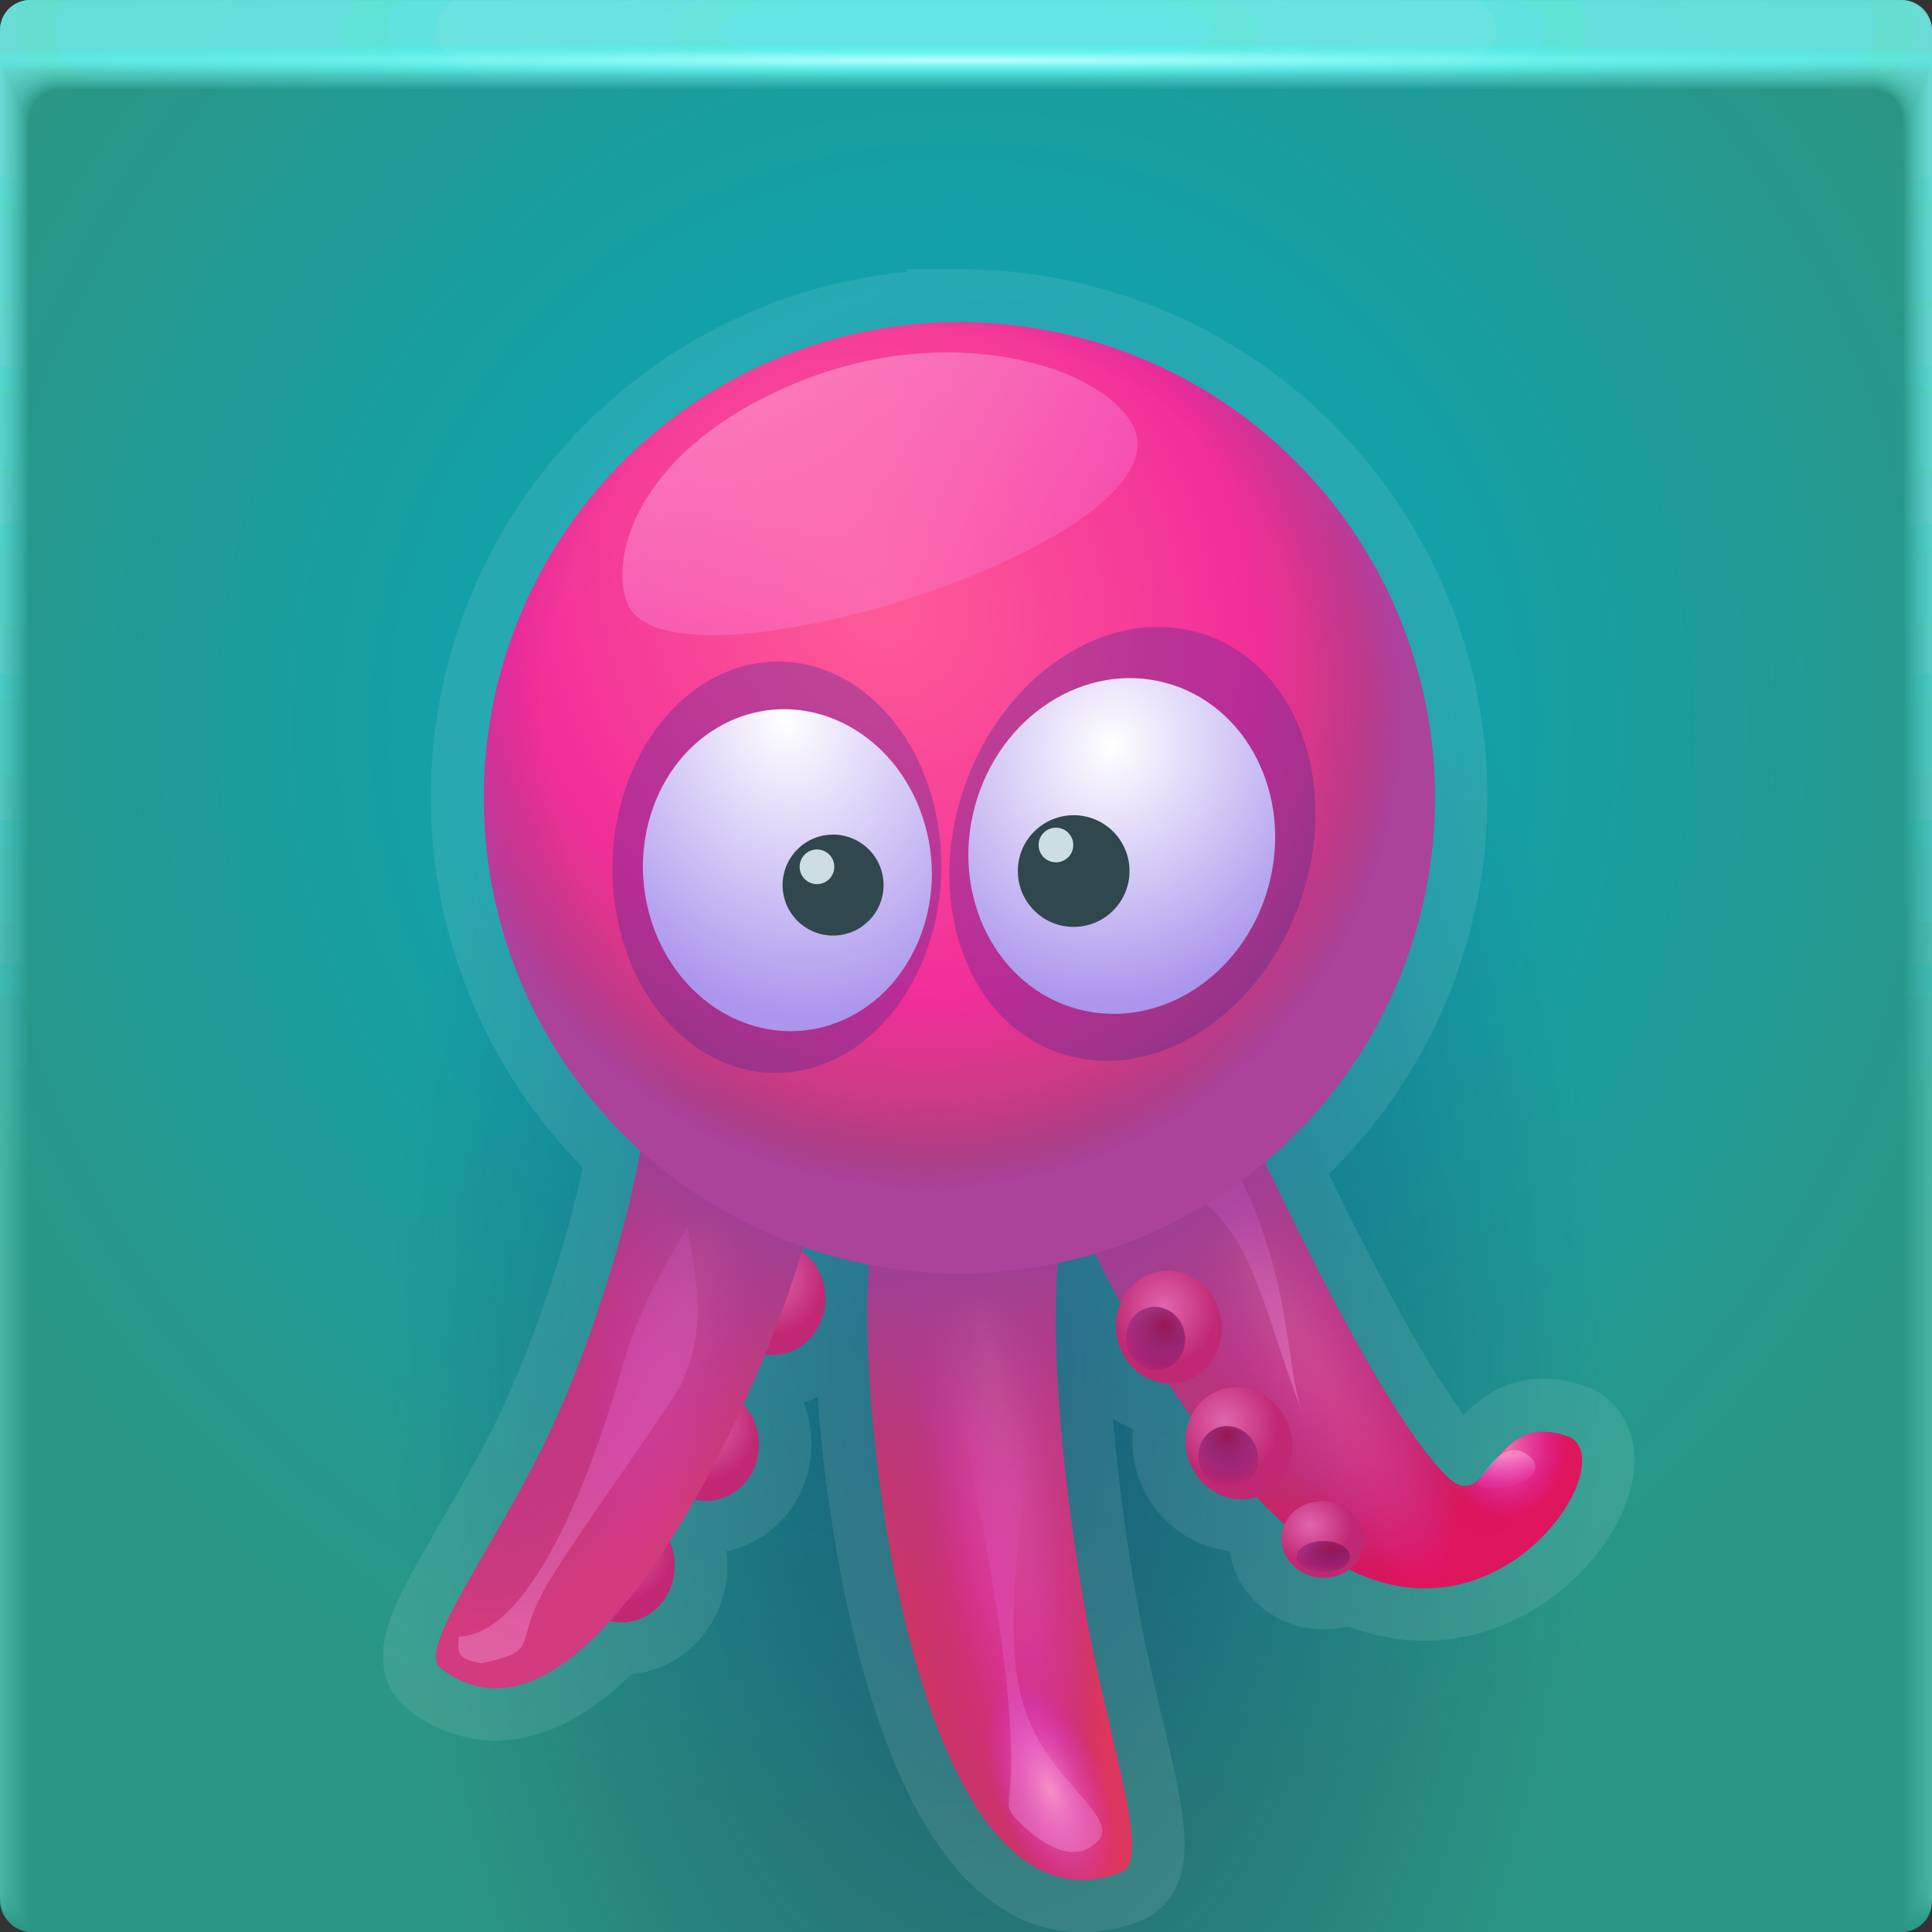 <?xml version="1.0" encoding="UTF-8"?>
<svg width="64" height="64" version="1.1" xmlns="http://www.w3.org/2000/svg" xmlns:xlink="http://www.w3.org/1999/xlink">
	<rect width="100%" height="100%" fill="#333333" stroke="none"/>
	<defs>
		<radialGradient id="j" cx="31.566" cy="24.147" r="32" gradientTransform="translate(-4.877 -3.845) scale(1.156)" gradientUnits="userSpaceOnUse">
			<stop stop-color="#00a9c5" offset="0"/>
			<stop stop-color="#2b9683" offset="1"/>
		</radialGradient>
		<radialGradient id="D" cx="38.1" cy="42.679" r="1.5" gradientTransform="matrix(1 0 0 1.07 -11.441 -5.022)" gradientUnits="userSpaceOnUse" xlink:href="#b"/>
		<radialGradient id="E" cx="38.1" cy="42.679" r="1.5" gradientTransform="matrix(1 0 0 1.07 -13.332 -.879)" gradientUnits="userSpaceOnUse" xlink:href="#b"/>
		<radialGradient id="F" cx="38.1" cy="42.679" r="1.5" gradientTransform="matrix(1 0 0 1.07 -15.722 2.569)" gradientUnits="userSpaceOnUse" xlink:href="#b"/>
		<radialGradient id="G" cx="37.054" cy="81.839" r="6.627" gradientTransform="matrix(-.908 1.861 -.558 -.272 103.06 -8.52)" gradientUnits="userSpaceOnUse" xlink:href="#c"/>
		<radialGradient id="K" cx="40.591" cy="61.812" r="6.627" gradientTransform="matrix(.48 2.512 -.452 .086 41.077 -61.247)" gradientUnits="userSpaceOnUse" xlink:href="#c"/>
		<radialGradient id="L" cx="-10.425" cy="23.314" r="6.627" gradientTransform="matrix(.446 2.083 -.357 .077 45.62 61.933)" gradientUnits="userSpaceOnUse" xlink:href="#d"/>
		<radialGradient id="P" cx="38.753" cy="41.792" r="6.627" gradientTransform="matrix(.956 2.406 -.408 .162 16.258 -61.732)" gradientUnits="userSpaceOnUse" xlink:href="#c"/>
		<radialGradient id="Q" cx="38.133" cy="34.984" r="6.627" gradientTransform="matrix(.83 2.144 -.381 .147 22.042 -51.45)" gradientUnits="userSpaceOnUse" xlink:href="#c"/>
		<radialGradient id="R" cx="38.539" cy="39.331" r="6.627" gradientTransform="matrix(1.077 1.834 -.613 .36 19.454 -47.222)" gradientUnits="userSpaceOnUse">
			<stop stop-color="#7e0027" stop-opacity="0" offset="0"/>
			<stop stop-color="#9d3061" stop-opacity=".318" offset=".756"/>
			<stop stop-color="#e5005e" stop-opacity=".446" offset="1"/>
		</radialGradient>
		<radialGradient id="S" cx="41.253" cy="42.128" r="6.627" gradientTransform="matrix(.399 -.152 .579 1.52 -.916 -17.23)" gradientUnits="userSpaceOnUse" xlink:href="#d"/>
		<radialGradient id="X" cx="38.1" cy="42.679" r="1.5" gradientTransform="matrix(1 0 0 1.07 0 -3.038)" gradientUnits="userSpaceOnUse" xlink:href="#b"/>
		<radialGradient id="Y" cx="38.053" cy="43.223" r=".84" gradientTransform="matrix(1.665 0 0 1.782 -25.335 -33.868)" gradientUnits="userSpaceOnUse" xlink:href="#e"/>
		<radialGradient id="Z" cx="37.993" cy="42.538" r="1.5" gradientTransform="matrix(1 0 0 1.07 0 -3.038)" gradientUnits="userSpaceOnUse" xlink:href="#b"/>
		<radialGradient id="aa" cx="37.975" cy="43.055" r=".84" gradientTransform="matrix(1.665 0 0 1.782 -25.335 -33.868)" gradientUnits="userSpaceOnUse" xlink:href="#e"/>
		<radialGradient id="ab" cx="37.864" cy="42.51" r="1.5" gradientTransform="matrix(.773 0 0 .733 7.15 10.818)" gradientUnits="userSpaceOnUse" xlink:href="#b"/>
		<radialGradient id="ac" cx="38.053" cy="43.223" r=".84" gradientTransform="matrix(1.472 0 0 .933 -24.529 .966)" gradientUnits="userSpaceOnUse" xlink:href="#e"/>
		<radialGradient id="ad" cx="31.164" cy="21.288" r="13.5" gradientTransform="matrix(.936 -.54 .615 1.065 -12.591 15.529)" gradientUnits="userSpaceOnUse">
			<stop stop-color="#ff5c97" offset="0"/>
			<stop stop-color="#f12e98" offset=".706"/>
			<stop stop-color="#b34476" offset="1"/>
		</radialGradient>
		<radialGradient id="ae" cx="31.088" cy="24.627" r="13.5" gradientUnits="userSpaceOnUse">
			<stop stop-color="#fff" stop-opacity="0" offset="0"/>
			<stop stop-color="#850094" stop-opacity="0" offset=".809"/>
			<stop stop-color="#923dff" stop-opacity=".272" offset="1"/>
		</radialGradient>
		<radialGradient id="af" cx="35.877" cy="25.673" r="3.602" gradientTransform="matrix(1.863 0 0 2.069 -27.115 -33.565)" gradientUnits="userSpaceOnUse" xlink:href="#f"/>
		<radialGradient id="ag" cx="28.258" cy="25.384" r="3.5" gradientTransform="matrix(2.008 0 0 2.46 -40.192 -28.702)" gradientUnits="userSpaceOnUse" xlink:href="#f"/>
		<radialGradient id="M" cx="-4.803" cy="23.624" r="6.627" gradientTransform="matrix(.178 .462 -.221 .085 40.654 55.352)" gradientUnits="userSpaceOnUse" xlink:href="#d"/>
		<radialGradient id="H" cx="-44.782" cy="35.696" r="6.627" gradientTransform="matrix(-.466 1.607 -.354 -.103 16.945 114)" gradientUnits="userSpaceOnUse" xlink:href="#d"/>
		<radialGradient id="T" cx="47.115" cy="45.138" r="6.627" gradientTransform="matrix(.266 -.046 .055 .319 32.436 33.056)" gradientUnits="userSpaceOnUse" xlink:href="#d"/>
		<linearGradient id="h">
			<stop stop-color="#a03f91" offset="0"/>
			<stop stop-color="#cd3467" stop-opacity="0" offset="1"/>
		</linearGradient>
		<linearGradient id="e">
			<stop stop-color="#9a1650" offset="0"/>
			<stop stop-color="#400f7c" stop-opacity="0" offset="1"/>
		</linearGradient>
		<linearGradient id="b">
			<stop stop-color="#e066ae" offset="0"/>
			<stop stop-color="#c12873" offset="1"/>
		</linearGradient>
		<linearGradient id="g">
			<stop stop-color="#ffc5e9" stop-opacity=".4" offset="0"/>
			<stop stop-color="#e940ff" stop-opacity="0" offset="1"/>
		</linearGradient>
		<linearGradient id="d">
			<stop stop-color="#ff95be" stop-opacity=".871" offset="0"/>
			<stop stop-color="#de22ff" stop-opacity="0" offset="1"/>
		</linearGradient>
		<linearGradient id="c">
			<stop stop-color="#ff2eb2" stop-opacity=".616" offset="0"/>
			<stop stop-color="#55268a" stop-opacity="0" offset="1"/>
		</linearGradient>
		<linearGradient id="f">
			<stop stop-color="#fff" offset="0"/>
			<stop stop-color="#ab95ed" offset="1"/>
		</linearGradient>
		<linearGradient id="J" x1="18.084" x2="25.367" y1="56.138" y2="31.062" gradientUnits="userSpaceOnUse" xlink:href="#g"/>
		<linearGradient id="O" x1="19.037" x2="25.111" y1="50.477" y2="39.956" gradientTransform="rotate(-9.3 -.96 66.388) scale(1.128)" gradientUnits="userSpaceOnUse" xlink:href="#g"/>
		<linearGradient id="V" x1="40.655" x2="37.09" y1="48.376" y2="36.287" gradientTransform="translate(-1.105 -.917)" gradientUnits="userSpaceOnUse" xlink:href="#g"/>
		<linearGradient id="W" x1="46.571" x2="46.454" y1="48.379" y2="49.417" gradientTransform="translate(-.724 -1.087)" gradientUnits="userSpaceOnUse" xlink:href="#g"/>
		<linearGradient id="ah" x1="29.254" x2="32.392" y1="15.171" y2="27.077" gradientTransform="rotate(-9.622 2.005 94.531) scale(1.372)" gradientUnits="userSpaceOnUse" xlink:href="#g"/>
		<linearGradient id="N" x1="31.004" x2="33.027" y1="40.973" y2="52.983" gradientUnits="userSpaceOnUse" xlink:href="#h"/>
		<linearGradient id="I" x1="27.526" x2="22.758" y1="39.871" y2="48.855" gradientUnits="userSpaceOnUse" xlink:href="#h"/>
		<linearGradient id="U" x1="39.889" x2="44.283" y1="38.86" y2="49.026" gradientUnits="userSpaceOnUse" xlink:href="#h"/>
		<radialGradient id="c-3" cx="35.574" cy="1.019" r="32" gradientTransform="matrix(0,1.125,-5.175,0,37.271,-39.029)" gradientUnits="userSpaceOnUse" xlink:href="#a-6"/>
		<linearGradient id="a-6">
			<stop stop-color="#81fffd" stop-opacity=".08" offset="0"/>
			<stop stop-color="#81ffff" stop-opacity=".02" offset="1"/>
		</linearGradient>
		<radialGradient id="d-5" cx="35.574" cy="1.036" r="32" gradientTransform="matrix(0,1.125,-5.175,0,37.363,-39.029)" gradientUnits="userSpaceOnUse" xlink:href="#a-6"/>
		<radialGradient id="e-3" cx="35.574" cy="1.055" r="32" gradientTransform="matrix(0,1.125,-5.175,0,37.458,-39.029)" gradientUnits="userSpaceOnUse" xlink:href="#a-6"/>
		<radialGradient id="f-5" cx="35.574" cy="1.071" r="32" gradientTransform="matrix(0,1.125,-5.175,0,37.544,-39.029)" gradientUnits="userSpaceOnUse" xlink:href="#a-6"/>
		<radialGradient id="g-6" cx="35.574" cy="1.091" r="32" gradientTransform="matrix(0,1.125,-5.175,0,37.648,-39.029)" gradientUnits="userSpaceOnUse" xlink:href="#a-6"/>
		<radialGradient id="h-2" cx="35.574" cy="1.113" r="32" gradientTransform="matrix(0,1.125,-5.175,0,37.758,-39.029)" gradientUnits="userSpaceOnUse" xlink:href="#a-6"/>
		<radialGradient id="i-9" cx="35.574" cy="1.135" r="32" gradientTransform="matrix(0,1.125,-5.175,0,37.875,-39.029)" gradientUnits="userSpaceOnUse" xlink:href="#a-6"/>
		<radialGradient id="j-1" cx="35.574" cy="1.159" r="32" gradientTransform="matrix(0,1.125,-5.175,0,38,-39.029)" gradientUnits="userSpaceOnUse" xlink:href="#a-6"/>
		<radialGradient id="k-2" cx="35.574" cy="1.18" r="32" gradientTransform="matrix(0,1.125,-5.175,0,38.107,-39.029)" gradientUnits="userSpaceOnUse" xlink:href="#a-6"/>
		<radialGradient id="l-7" cx="35.574" cy="1.208" r="32" gradientTransform="matrix(0,1.125,-5.175,0,38.252,-39.029)" gradientUnits="userSpaceOnUse" xlink:href="#a-6"/>
		<radialGradient id="m-0" cx="35.574" cy="1.239" r="32" gradientTransform="matrix(0,1.125,-5.175,0,38.411,-39.029)" gradientUnits="userSpaceOnUse" xlink:href="#a-6"/>
		<radialGradient id="n-9" cx="35.574" cy="1.273" r="32" gradientTransform="matrix(0,1.125,-5.175,0,38.587,-39.029)" gradientUnits="userSpaceOnUse" xlink:href="#a-6"/>
		<radialGradient id="o-3" cx="35.574" cy="1.304" r="32" gradientTransform="matrix(0,1.125,-5.175,0,38.75,-39.029)" gradientUnits="userSpaceOnUse" xlink:href="#a-6"/>
		<radialGradient id="p-6" cx="35.574" cy="1.346" r="32" gradientTransform="matrix(0,1.125,-5.175,0,38.966,-39.029)" gradientUnits="userSpaceOnUse" xlink:href="#a-6"/>
		<radialGradient id="q-0" cx="35.574" cy="1.393" r="32" gradientTransform="matrix(0,1.125,-5.175,0,39.208,-39.029)" gradientUnits="userSpaceOnUse" xlink:href="#a-6"/>
		<radialGradient id="r-6" cx="35.574" cy="1.439" r="32" gradientTransform="matrix(0,1.125,-5.175,0,39.446,-39.029)" gradientUnits="userSpaceOnUse" xlink:href="#a-6"/>
		<radialGradient id="s-2" cx="36.463" cy="1.498" r="32" gradientTransform="matrix(0 .018 -1.276 0 33.91 1.341)" gradientUnits="userSpaceOnUse">
			<stop stop-color="#bffffd" offset="0"/>
			<stop stop-color="#26fff9" stop-opacity="0" offset="1"/>
		</radialGradient>
		<radialGradient id="radialGradient14352" cx="32.972" cy="46.097" r="32" gradientTransform="matrix(.627 0 0 1.141 12.312 -7.203)" gradientUnits="userSpaceOnUse">
			<stop stop-color="#101251" stop-opacity=".486" offset="0"/>
			<stop stop-color="#101251" stop-opacity="0" offset="1"/>
		</radialGradient>
	</defs>
	<g>
		<rect width="64" height="64" rx="1" ry="1" fill="url(#j)" paint-order="fill markers stroke"/>
		<rect width="64" height="64" rx="1" ry="1" fill="url(#radialGradient14352)" paint-order="fill markers stroke"/>
		<path d="M31.77 10.668a15.75 15.75 0 0 0-15.75 15.75 15.75 15.75 0 0 0 5.197 11.666c-.514 2.822-1.767 6.875-3.283 9.912-1.728 3.463-4.128 6.64-3.348 7.246 1.82 1.411 3.794.447 5.62-1.564a1.75 1.873 0 0 0 .388.052 1.75 1.873 0 0 0 1.75-1.873 1.75 1.873 0 0 0-.172-.808c.288-.45.568-.915.838-1.39a1.75 1.873 0 0 0 .371.048 1.75 1.873 0 0 0 1.752-1.873 1.75 1.873 0 0 0-.515-1.324c.257-.563.495-1.118.716-1.656a1.75 1.873 0 0 0 .254.02 1.75 1.873 0 0 0 1.75-1.872 1.75 1.873 0 0 0-.787-1.566l.05-.178a15.75 15.75 0 0 0 2.2.594C28.295 46.51 30.312 64.62 37.143 62c1.04-.4-.513-4.614-1.25-8.916-.719-4.203-1.118-8.69-.857-11.297a15.75 15.75 0 0 0 1.224-.276c.25.502.534 1.048.854 1.633a1.873 1.75 80.171 0 0-.127 1.104 1.873 1.75 80.171 0 0 1.72 1.564c.238.366.479.732.735 1.094a1.873 1.75 67.613 0 0-.031 1.562 1.873 1.75 67.613 0 0 2.2 1.106c.26.272.523.535.792.781h.002c.044.04.09.078.135.117a1.37 1.265 9.1 0 0-.051.784 1.37 1.265 9.1 0 0 1.674.937 1.37 1.265 9.1 0 0 .504-.226 5.766 5.766 0 0 0 1.994.605c4.034.422 6.762-4.117 5.363-4.965-1.013-.398-1.64-.116-2.104.315-.103.096-.197.2-.287.304-.259.2-.47.498-.595.705-.024.024-.047.053-.07.075a1.02 1.02 0 0 1-.18.13.514.514 0 0 1-.287.074h-.002a.558.558 0 0 1-.215-.054.945.945 0 0 1-.12-.064 1.332 1.332 0 0 1-.122-.09h-.002a1.976 1.976 0 0 1-.131-.12c-.836-.812-1.895-2.472-2.955-4.37a91.092 91.092 0 0 1-1.861-3.541v-.002c-.394-.787-.767-1.552-1.104-2.258-.042-.087-.07-.15-.11-.235a15.75 15.75 0 0 0 5.643-12.059 15.75 15.75 0 0 0-15.752-15.75z" fill="none" stroke="#fff" stroke-opacity=".091" stroke-width="3.5" style="font-variation-settings:normal"/>
		<g transform="translate(-5.564 -5.082) scale(1.167)" stroke-width=".857">
			<ellipse cx="26.701" cy="41.213" rx="1.5" ry="1.605" fill="url(#D)" style="-inkscape-stroke:none;font-variation-settings:normal"/>
			<ellipse cx="24.81" cy="45.356" rx="1.5" ry="1.605" fill="url(#E)" style="-inkscape-stroke:none;font-variation-settings:normal"/>
			<ellipse cx="22.42" cy="48.804" rx="1.5" ry="1.605" fill="url(#F)" style="-inkscape-stroke:none;font-variation-settings:normal"/>
			<path d="M27.767 38.038c.792.73-5.529 17.519-10.496 13.667-.669-.519 1.388-3.242 2.869-6.21 1.997-4 3.472-10.075 2.912-11.18z" fill="#d23b7d" style="font-variation-settings:normal"/>
			<path d="M27.767 38.038c.792.73-5.529 17.519-10.496 13.667-.669-.519 1.388-3.242 2.869-6.21 1.997-4 3.472-10.075 2.912-11.18z" fill="url(#G)" style="-inkscape-stroke:none;font-variation-settings:normal"/>
			<path d="M27.767 38.038c.792.73-5.529 17.519-10.496 13.667-.669-.519 1.388-3.242 2.869-6.21 1.997-4 3.472-10.075 2.912-11.18z" fill="url(#H)" style="-inkscape-stroke:none;font-variation-settings:normal"/>
			<path d="M27.767 38.038c.792.73-5.529 17.519-10.496 13.667-.669-.519 1.388-3.242 2.869-6.21 1.997-4 3.472-10.075 2.912-11.18z" fill="url(#I)" style="-inkscape-stroke:none;font-variation-settings:normal"/>
			<path d="M24.279 39.175c-.591 1.065-1.363 2.257-1.816 3.869-1.025 3.65-2.732 7.721-4.676 7.767.008.297-.182.637.65.757 1.8-.388.787-.503 1.953-2.39.874-1.417 2.43-3.526 3.675-5.449.772-1.607.496-2.891.214-4.554z" fill="url(#J)" style="-inkscape-stroke:none"/>
			<path transform="rotate(3.239 34.637 41.813)" d="M29.596 39.591c-1.063.59 1.424 20.68 7.892 17.77.87-.392-.663-3.924-1.502-7.57-1.13-4.917-1.772-10.342-.865-11.406z" fill="#dc365e" style="font-variation-settings:normal"/>
			<path transform="rotate(3.239 34.637 41.813)" d="M29.596 39.591c-1.063.59 1.424 20.68 7.892 17.77.87-.392-.663-3.924-1.502-7.57-1.13-4.917-1.772-10.342-.865-11.406z" fill="url(#K)" style="-inkscape-stroke:none;font-variation-settings:normal"/>
			<path transform="rotate(3.239 34.637 41.813)" d="M29.596 39.591c-1.063.59 1.424 20.68 7.892 17.77.87-.392-.663-3.924-1.502-7.57-1.13-4.917-1.772-10.342-.865-11.406z" fill="url(#L)" style="-inkscape-stroke:none;font-variation-settings:normal"/>
			<path d="M29.73 39.31c-1.095.529.253 20.727 6.875 18.188.891-.342-.44-3.955-1.071-7.643-.85-4.973-1.185-10.426-.22-11.437z" fill="url(#M)" style="-inkscape-stroke:none;font-variation-settings:normal"/>
			<path transform="rotate(3.239 34.637 41.813)" d="M29.596 39.591c-1.063.59 1.424 20.68 7.892 17.77.87-.392-.663-3.924-1.502-7.57-1.13-4.917-1.772-10.342-.865-11.406z" fill="url(#N)" style="-inkscape-stroke:none;font-variation-settings:normal"/>
			<path transform="rotate(3.239 34.637 41.813)" d="M31.004 40.973c-.86 1.409.95 2.787 1.432 4.614 2.73 10.34 1.28 9.686 1.939 10.399.24.233 1.409 1.28 2.176.721 1.207-.822-1.32-1.628-2.137-3.994-.935-2.71.096-6.805-.414-9.338-.644-1.906-1.626-2.666-2.996-2.402z" fill="url(#O)" style="-inkscape-stroke:none"/>
			<path d="M39.293 34.36s4.248 9.666 6.538 11.895c1.255 1.222 1.212-2.003 3.528-1.093 1.42.861-2.126 6.165-6.618 3.57-4.486-2.594-7.895-10.965-7.895-10.965z" fill="#d8275d"/>
			<path transform="rotate(-9.829 37.187 38.981)" d="M40.051 34.788s2.535 10.249 4.412 12.836c1.028 1.418 1.536-1.767 3.662-.475 1.253 1.091-3.147 5.712-7.13 2.387-3.978-3.32-5.907-12.15-5.907-12.15z" fill="url(#P)"/>
			<path transform="rotate(-9.829 37.187 38.981)" d="M40.051 34.788s2.535 10.249 4.412 12.836c1.028 1.418 1.536-1.767 3.662-.475 1.253 1.091-3.147 5.712-7.13 2.387-3.978-3.32-5.907-12.15-5.907-12.15z" fill="url(#Q)"/>
			<path transform="rotate(-9.829 37.187 38.981)" d="M40.051 34.788s2.535 10.249 4.412 12.836c1.028 1.418 1.536-1.767 3.662-.475 1.253 1.091-3.147 5.712-7.13 2.387-3.978-3.32-5.907-12.15-5.907-12.15z" fill="url(#R)"/>
			<path transform="rotate(-9.829 37.187 38.981)" d="M40.051 34.788s2.535 10.249 4.412 12.836c1.028 1.418 1.536-1.767 3.662-.475 1.253 1.091-3.147 5.712-7.13 2.387-3.978-3.32-5.907-12.15-5.907-12.15z" fill="url(#S)"/>
			<path d="M39.293 34.361s4.247 9.666 6.538 11.894c1.255 1.222 1.212-2.003 3.528-1.093 1.42.86-2.126 6.165-6.618 3.569-4.487-2.592-7.895-10.963-7.895-10.963z" fill="url(#T)"/>
			<path transform="rotate(-9.829 37.187 38.981)" d="M40.051 34.788s2.535 10.249 4.412 12.836c1.028 1.418 1.536-1.767 3.662-.475 1.253 1.091-3.147 5.712-7.13 2.387-3.978-3.32-5.907-12.15-5.907-12.15z" fill="url(#U)"/>
			<path transform="rotate(-9.829 37.187 38.981)" d="m39.936 37.64-1.162.925c1.488 1.396 1.362 3.616 1.974 6.64-.3-1.302.426-4.054-.812-7.565z" fill="url(#V)" style="-inkscape-stroke:none"/>
			<path transform="rotate(-9.829 37.187 38.981)" d="M45.266 48.008c.592.41 2.228.161 1.581-.57s-1.581.57-1.581.57z" fill="url(#W)"/>
			<g transform="rotate(-9.829 31.23 43.737)">
				<ellipse cx="38.142" cy="43.197" rx="1.5" ry="1.605" fill="url(#X)" style="-inkscape-stroke:none;font-variation-settings:normal"/>
				<ellipse cx="37.713" cy="43.451" rx=".84" ry=".899" fill="url(#Y)" style="-inkscape-stroke:none;font-variation-settings:normal"/>
			</g>
			<g transform="rotate(-22.387 44.422 39.73)">
				<ellipse cx="38.142" cy="43.197" rx="1.5" ry="1.605" fill="url(#Z)" style="-inkscape-stroke:none;font-variation-settings:normal"/>
				<ellipse cx="37.713" cy="43.451" rx=".84" ry=".899" fill="url(#aa)" style="-inkscape-stroke:none;font-variation-settings:normal"/>
			</g>
			<g transform="rotate(-14.218 58.58 28.145)">
				<ellipse transform="matrix(1 .027 .03 1 0 0)" cx="36.65" cy="42.462" rx="1.16" ry="1.099" fill="url(#ab)" style="-inkscape-stroke:none;font-variation-settings:normal"/>
				<ellipse transform="matrix(.995 .096 .163 .987 0 0)" cx="31.215" cy="41.47" rx=".743" ry=".471" fill="url(#ac)" style="-inkscape-stroke:none;font-variation-settings:normal"/>
			</g>
			<circle cx="32" cy="27" r="13.5" fill="url(#ad)" style="-inkscape-stroke:none;font-variation-settings:normal"/>
			<circle cx="32" cy="27" r="13.5" fill="url(#ae)" style="-inkscape-stroke:none;font-variation-settings:normal"/>
			<g transform="rotate(6.068 36.913 27.31)">
				<ellipse transform="matrix(.978 .21 -.22 .976 0 0)" cx="42.326" cy="19.893" rx="5.036" ry="6.285" fill="#3b2893" fill-opacity=".315" style="-inkscape-stroke:none;font-variation-settings:normal"/>
				<ellipse transform="rotate(9.116)" cx="40.759" cy="22.218" rx="4.319" ry="4.796" fill="url(#af)" style="-inkscape-stroke:none;font-variation-settings:normal"/>
				<g transform="rotate(-8.533 8.095 19.47)">
					<circle cx="33.688" cy="33.196" r="1.585" fill="#2f474d" style="-inkscape-stroke:none;font-variation-settings:normal"/>
					<circle cx="33.217" cy="32.436" r=".492" fill="#cedde1" style="-inkscape-stroke:none;font-variation-settings:normal"/>
				</g>
			</g>
			<ellipse transform="matrix(.982 -.189 .116 .993 0 0)" cx="23.34" cy="33.619" rx="4.703" ry="5.812" fill="#3b2893" fill-opacity=".315" style="-inkscape-stroke:none;font-variation-settings:normal"/>
			<ellipse transform="matrix(.912 -.41 .354 .935 0 0)" cx="15.102" cy="37.698" rx="4.136" ry="4.538" fill="url(#ag)" style="-inkscape-stroke:none;font-variation-settings:normal"/>
			<g transform="rotate(-8.533 .535 5.581)">
				<circle cx="24.561" cy="33.351" r="1.433" fill="#2f474d" style="-inkscape-stroke:none;font-variation-settings:normal"/>
				<circle cx="24.186" cy="32.77" r=".492" fill="#cedde1" style="-inkscape-stroke:none;font-variation-settings:normal"/>
			</g>
			<path d="M36.928 16.439c-.856-1.674-5.17-3.038-9.577-1.209-4.406 1.83-5.29 4.836-4.79 6.218 1.066 2.949 16.044-1.729 14.367-5.01z" fill="url(#ah)"/>
		</g>
	</g>
	<g transform="translate(0 .002)">
		<path d="m1 0c-0.554 0-1 0.446-1 1v62-0.224 0.224-61h1.752c19.15 2e-3 39.445 0 60.213 0h2.035v61-0.334 0.334-62a0.998 0.998 0 0 0-1-1z" fill="url(#c-3)"/>
		<path d="m1 0a0.998 0.998 0 0 0-1 1.006v61.98-0.197c0-0.277 4e-3 -0.184 0.01 0.246 0.012 0.016 0.03-0.297 0.052-0.897v-60c0.072-9e-3 0.133-0.013 0.185-0.013 0.29-0.016 0.357-0.032 0.774-0.044 0.246-0.011 0.496-0.019 0.747-0.019 19.183 2e-3 39.392 0 60.2 0 0.346 0 0.689 0.012 1.023 0.03 0.268 0.01 0.389 0.02 0.52 0.033 0.106 0 0.22 0.01 0.427 0.028v59.744c0.027 0.754 0.05 1.148 0.059 1.123l3e-3 -0.334v0.286-61.762c0-0.143 0-0.22-2e-3 -0.224a0.996 0.996 0 0 0-1.012-0.986h-61.986" fill="url(#d-5)"/>
		<path d="m1 0a0.998 0.998 0 0 0-1 1.006v61.966-0.169c0-0.245 8e-3 -0.145 0.021 0.266 0.022 0.034 0.06-0.247 0.104-0.807v-59.988a0.744 0.744 0 0 1 0.173-0.025c0.27-0.031 0.341-0.064 0.743-0.088 0.242-0.022 0.492-0.037 0.742-0.037 19.217 2e-3 39.34 0 60.187 0 0.347 0 0.69 0.024 1.013 0.06 0.256 0.02 0.372 0.042 0.494 0.065 0.1 0 0.206 0.02 0.398 0.057v59.731c0.055 0.703 0.102 1.052 0.119 1.003 4e-3 -0.154 6e-3 -0.265 6e-3 -0.333v0.237-61.748c0-0.139 0-0.215-3e-3 -0.224a0.994 0.994 0 0 0-0.807-0.952 1.025 1.025 0 0 0-0.217-0.02h-61.973" fill="url(#e-3)"/>
		<path d="m1 0a0.998 0.998 0 0 0-1 1.005v61.953-0.14c0-0.213 0.012-0.107 0.031 0.287 0.034 0.05 0.091-0.198 0.156-0.718v-59.974a0.45 0.45 0 0 1 0.16-0.037c0.252-0.048 0.327-0.097 0.715-0.132 0.238-0.034 0.487-0.056 0.737-0.056 19.25 2e-3 39.286 0 60.173 0 0.348 0 0.688 0.036 1.001 0.09 0.244 0.029 0.356 0.062 0.47 0.098 0.091 0 0.19 0.03 0.37 0.085v59.718c0.082 0.653 0.151 0.957 0.176 0.884 7e-3 -0.152 0.01-0.262 0.01-0.333v0.188-61.734c0-0.135 0-0.21-4e-3 -0.224a0.992 0.992 0 0 0-0.819-0.94 1.041 1.041 0 0 0-0.217-0.018h-61.96" fill="url(#f-5)"/>
		<path d="m1 0a0.998 0.998 0 0 0-1 1.005v61.939-0.113c0-0.18 0.015-0.068 0.042 0.308 0.045 0.067 0.121-0.149 0.208-0.629v-59.96a0.312 0.312 0 0 1 0.148-0.05c0.232-0.063 0.311-0.128 0.684-0.176 0.234-0.044 0.483-0.074 0.732-0.074 19.284 2e-3 39.234 0 60.16 0 0.35 0 0.689 0.048 0.991 0.12 0.232 0.039 0.34 0.083 0.444 0.13 0.085 0 0.176 0.04 0.341 0.114v59.704c0.11 0.603 0.203 0.862 0.236 0.764 0.01-0.148 0.014-0.259 0.014-0.333v0.14-61.721c0-0.13-2e-3 -0.206-6e-3 -0.224a0.991 0.991 0 0 0-0.83-0.927 1.066 1.066 0 0 0-0.22-0.017h-61.944" fill="url(#g-6)"/>
		<path d="m1 0a0.998 0.998 0 0 0-1 1.004v61.926-0.084c0-0.148 0.02-0.029 0.052 0.328 0.056 0.084 0.152-0.099 0.26-0.539v-59.949c0.053-0.04 0.097-0.061 0.136-0.061 0.212-0.08 0.297-0.16 0.655-0.22 0.23-0.056 0.477-0.093 0.727-0.093 19.317 2e-3 39.18 0 60.147 0 0.35 0 0.688 0.06 0.98 0.151 0.22 0.047 0.322 0.102 0.418 0.162 0.078 0 0.162 0.049 0.313 0.142v59.69c0.137 0.553 0.253 0.767 0.295 0.645a4.73 4.73 0 0 0 0.017-0.332v0.09-61.705c0-0.126-2e-3 -0.202-7e-3 -0.224a0.99 0.99 0 0 0-0.843-0.914 1.099 1.099 0 0 0-0.218-0.017h-61.932" fill="url(#h-2)"/>
		<path d="m1 0a0.998 0.998 0 0 0-1 1.004v61.912-0.056c0-0.117 0.023 0.01 0.063 0.349 0.067 0.1 0.182-0.05 0.312-0.45v-59.935c0.048-0.049 0.088-0.074 0.123-0.074 0.193-0.095 0.282-0.192 0.626-0.264 0.225-0.067 0.472-0.11 0.721-0.11h60.133c0.352 0 0.688 0.071 0.97 0.18a0.944 0.944 0 0 1 0.393 0.194c0.07 0 0.147 0.059 0.284 0.17v59.68c0.164 0.502 0.304 0.671 0.354 0.524 0.014-0.14 0.02-0.25 0.02-0.331v0.042-61.695c0-0.121-2e-3 -0.197-9e-3 -0.224a0.99 0.99 0 0 0-0.854-0.902 1.142 1.142 0 0 0-0.218-0.014h-61.918" fill="url(#i-9)"/>
		<path d="m1 0a0.998 0.998 0 0 0-1 1.004v61.898-0.029c0-0.084 0.027 0.049 0.073 0.37 0.079 0.117 0.212 0 0.365-0.36v-59.923c0.043-0.057 0.079-0.086 0.11-0.086 0.174-0.112 0.267-0.225 0.596-0.309a2.19 2.19 0 0 1 0.717-0.129c19.385 2e-3 39.075 0 60.12 0 0.353 0 0.687 0.084 0.958 0.211 0.196 0.066 0.29 0.144 0.368 0.227 0.063 0 0.132 0.068 0.256 0.199v59.665c0.192 0.452 0.354 0.576 0.413 0.404a3.11 3.11 0 0 0 0.024-0.33v-61.687c0-0.117-4e-3 -0.193-0.01-0.224a0.99 0.99 0 0 0-0.868-0.89 1.198 1.198 0 0 0-0.217-0.011h-61.905" fill="url(#j-1)"/>
		<path d="m1 0a0.998 0.998 0 0 0-1 1.003v61.885c0-0.052 0.03 0.087 0.084 0.39 0.09 0.135 0.242 0.05 0.416-0.27v-59.911c0.038-0.063 0.07-0.097 0.099-0.097 0.154-0.127 0.251-0.257 0.566-0.352 0.217-0.089 0.463-0.148 0.711-0.148 19.418 2e-3 39.022 0 60.107 0 0.355 0 0.687 0.096 0.947 0.242a0.723 0.723 0 0 1 0.343 0.258c0.056 0 0.118 0.079 0.227 0.227v59.651c0.22 0.402 0.406 0.482 0.473 0.285 0.018-0.132 0.027-0.243 0.027-0.33v-61.721c0-0.113-4e-3 -0.188-0.012-0.224a0.99 0.99 0 0 0-0.879-0.877 1.273 1.273 0 0 0-0.218-0.011h-61.89" fill="url(#k-2)"/>
		<path d="m1 0a0.998 0.998 0 0 0-1 1.003v61.899c0-0.02 0.035 0.126 0.094 0.41 0.101 0.152 0.273 0.1 0.468-0.18v-59.897c0.034-0.073 0.062-0.11 0.087-0.11 0.135-0.143 0.236-0.29 0.536-0.397 0.213-0.1 0.459-0.166 0.707-0.166 19.452 2e-3 38.969 0 60.093 0 0.356 0 0.687 0.108 0.936 0.272a0.678 0.678 0 0 1 0.317 0.29c0.05 0 0.103 0.089 0.2 0.256v59.64c0.246 0.352 0.455 0.386 0.531 0.165 0.02-0.128 0.03-0.239 0.03-0.33v-61.755c0-0.108-4e-3 -0.184-0.013-0.224a0.99 0.99 0 0 0-0.891-0.864 1.376 1.376 0 0 0-0.218-0.01h-61.877" fill="url(#l-7)"/>
		<path d="m1 0a0.998 0.998 0 0 0-1 1.002v61.913c0 0.013 0.039 0.165 0.105 0.432 0.112 0.168 0.303 0.148 0.52-0.092v-59.882c0.029-0.081 0.053-0.123 0.074-0.123 0.116-0.159 0.222-0.321 0.507-0.44 0.209-0.111 0.454-0.185 0.701-0.185 19.486 2e-3 38.916 0 60.08 0 0.357 0 0.687 0.12 0.925 0.302a0.66 0.66 0 0 1 0.292 0.323c0.043 0 0.089 0.098 0.171 0.284v59.626c0.275 0.302 0.507 0.29 0.591 0.046 0.022-0.125 0.034-0.236 0.034-0.33v-61.791c0-0.104-5e-3 -0.18-0.016-0.224a0.99 0.99 0 0 0-0.903-0.852 1.514 1.514 0 0 0-0.218-8e-3h-61.863" fill="url(#m-0)"/>
		<path d="m1 0a0.998 0.998 0 0 0-1 1.002v61.928c0 0.045 0.042 0.203 0.115 0.453 0.123 0.184 0.333 0.197 0.572-3e-3v-59.87c0.024-0.089 0.045-0.135 0.062-0.135 0.097-0.174 0.207-0.353 0.478-0.484 0.204-0.122 0.448-0.203 0.696-0.203 19.519 2e-3 38.863 0 60.067 0a1.4 1.4 0 0 1 0.914 0.332c0.15 0.103 0.224 0.225 0.267 0.355 0.035 0 0.073 0.108 0.142 0.313v59.612c0.302 0.251 0.557 0.196 0.65-0.074a1.7 1.7 0 0 0 0.037-0.33v-61.825c0-0.1-6e-3 -0.175-0.017-0.224a0.99 0.99 0 0 0-0.915-0.84 1.712 1.712 0 0 0-0.218-7e-3h-61.85" fill="url(#n-9)"/>
		<path d="m1 0a0.998 0.998 0 0 0-1 1.002v61.942c0 0.077 0.046 0.242 0.126 0.473 0.134 0.201 0.363 0.246 0.624 0.086v-59.856c0.02-0.097 0.035-0.147 0.05-0.147a0.981 0.981 0 0 1 0.447-0.529c0.2-0.133 0.444-0.221 0.691-0.221 19.553 2e-3 38.811 0 60.053 0 0.36 0 0.686 0.144 0.903 0.362a0.688 0.688 0 0 1 0.242 0.388c0.028 0 0.059 0.118 0.114 0.341v59.598c0.33 0.2 0.608 0.1 0.709-0.194 0.026-0.117 0.04-0.228 0.04-0.329v-61.86c0-0.095-6e-3 -0.17-0.018-0.224a0.991 0.991 0 0 0-0.927-0.827 2.015 2.015 0 0 0-0.218-5e-3h-61.836" fill="url(#o-3)"/>
		<path d="m1 0a0.998 0.998 0 0 0-1 1.001v61.956c0 0.11 0.05 0.281 0.136 0.494 0.146 0.218 0.394 0.296 0.677 0.176v-59.843c0.014-0.105 0.026-0.16 0.036-0.16a0.967 0.967 0 0 1 0.419-0.572c0.196-0.144 0.439-0.24 0.686-0.24 19.586 2e-3 38.758 0 60.04 0 0.36 0 0.685 0.156 0.892 0.392a0.73 0.73 0 0 1 0.216 0.42c0.021 0 0.044 0.128 0.086 0.37v59.585c0.356 0.15 0.658 5e-3 0.768-0.314 0.029-0.114 0.044-0.224 0.044-0.328v-61.895c0-0.09-7e-3 -0.166-0.02-0.224a0.992 0.992 0 0 0-0.94-0.814 2.524 2.524 0 0 0-0.217-5e-3h-61.823" fill="url(#p-6)"/>
		<path d="m1 0a0.998 0.998 0 0 0-1 1v61.972c0 0.142 0.054 0.32 0.147 0.515a0.643 0.643 0 0 0 0.728 0.265v-59.83c0.01-0.114 0.018-0.172 0.025-0.172a0.97 0.97 0 0 1 0.389-0.617c0.192-0.155 0.434-0.258 0.68-0.258 19.62 2e-3 38.705 0 60.027 0 0.362 0 0.686 0.168 0.882 0.422a0.794 0.794 0 0 1 0.19 0.453c0.015 0 0.03 0.137 0.057 0.398v59.572c0.385 0.1 0.71-0.09 0.828-0.434 0.03-0.11 0.047-0.22 0.047-0.328v-61.93c0-0.086-7e-3 -0.161-0.021-0.224a0.994 0.994 0 0 0-0.951-0.802 3.563 3.563 0 0 0-0.219-2e-3h-61.809" fill="url(#q-0)"/>
		<path d="m1 0a0.998 0.998 0 0 0-1 1v61.986c0 0.174 0.058 0.358 0.157 0.535a0.802 0.802 0 0 0 0.78 0.355v-59.816c5e-3 -0.122 0.01-0.185 0.013-0.185a0.987 0.987 0 0 1 0.36-0.66c0.187-0.166 0.429-0.277 0.675-0.277 19.653 2e-3 38.652 0 60.013 0 0.363 0 0.685 0.18 0.87 0.452a0.876 0.876 0 0 1 0.166 0.485c7e-3 0 0.015 0.147 0.028 0.427v59.558c0.412 0.05 0.76-0.186 0.887-0.553a1.1 1.1 0 0 0 0.05-0.328v-61.965a0.996 0.996 0 0 0-0.985-1.014 6.67 6.67 0 0 0-0.219 0h-61.795" fill="url(#r-6)"/>
		<path d="m1 0a0.998 0.998 0 0 0-1 1v2h64v-1.998a0.998 0.998 0 0 0-1-1h-62z" fill="url(#s-2)"/>
	</g>
</svg>
